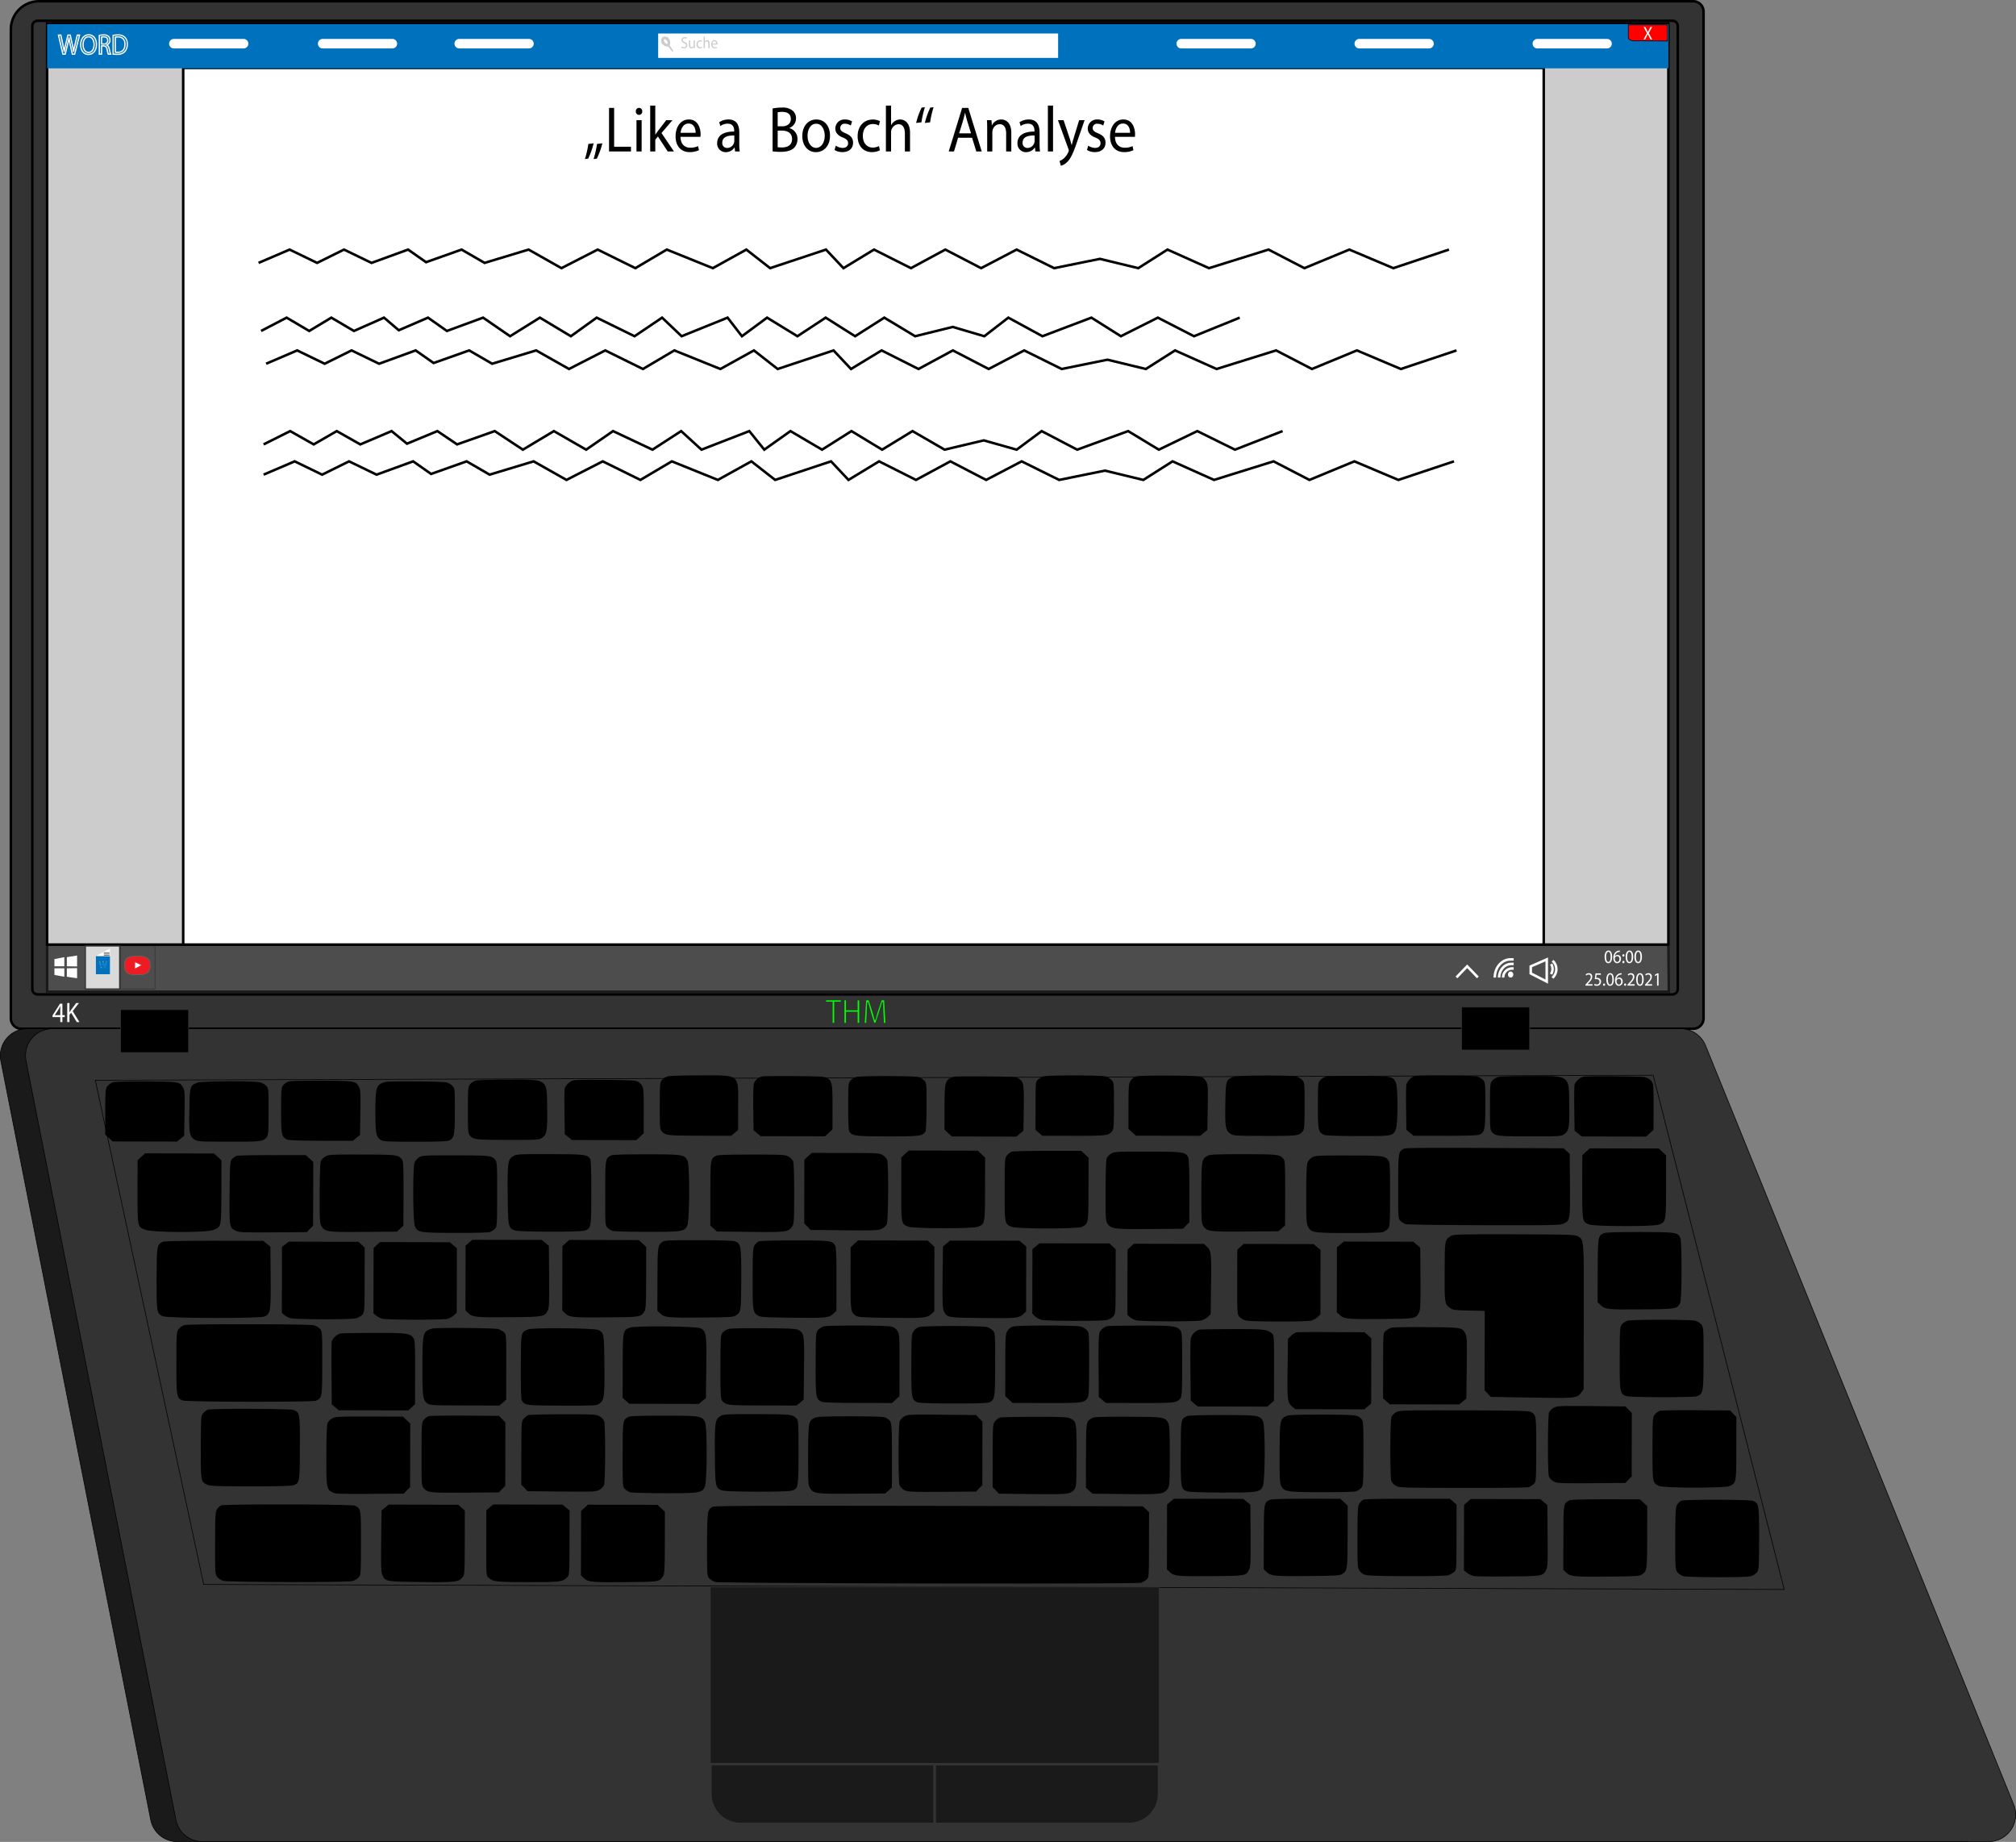 <svg xmlns="http://www.w3.org/2000/svg" viewBox="0 0 799.762 730.625">
  <rect x="0" y="0" width="799.762" height="730.625" fill="#808080" stroke="none"/>
  <defs>
    <style>
      .cls-1, .cls-5 {
        fill: #333;
      }

      .cls-2 {
        fill: lime;
        stroke-width: 0.5px;
      }

      .cls-2, .cls-7, .cls-9 {
        stroke: #333;
      }

      .cls-10, .cls-11, .cls-12, .cls-13, .cls-14, .cls-16, .cls-18, .cls-19, .cls-2, .cls-4, .cls-5, .cls-7, .cls-9 {
        stroke-miterlimit: 10;
      }

      .cls-11, .cls-12, .cls-14, .cls-18, .cls-3 {
        fill: #fff;
      }

      .cls-4, .cls-6 {
        fill: #1a1a1a;
      }

      .cls-16, .cls-19, .cls-4, .cls-5 {
        stroke: #000;
      }

      .cls-10, .cls-11, .cls-12, .cls-13, .cls-14, .cls-19, .cls-4, .cls-5, .cls-7, .cls-9 {
        stroke-width: 0.25px;
      }

      .cls-8, .cls-9 {
        fill: #4d4d4d;
      }

      .cls-10, .cls-17 {
        fill: #0071bc;
      }

      .cls-10, .cls-11 {
        stroke: #4d4d4d;
      }

      .cls-12 {
        stroke: #0071bc;
      }

      .cls-13 {
        fill: #ed1c24;
        stroke: #666;
      }

      .cls-14 {
        stroke: #ed1c24;
      }

      .cls-15 {
        fill: #ccc;
      }

      .cls-16 {
        fill: none;
      }

      .cls-18 {
        stroke: #ccc;
      }

      .cls-19 {
        fill: red;
      }

      .cls-20 {
        opacity: 0.79;
      }
    </style>
  </defs>
  <g id="Bildschirm">
    <g id="Bildschirmrahmen">
      <g>
        <path id="Aussenrand" class="cls-1" d="M15.442.5H671.7a4.109,4.109,0,0,1,4.109,4.109V403.96a4.109,4.109,0,0,1-4.109,4.109H8.421a4.109,4.109,0,0,1-4.109-4.109V11.63A11.13,11.13,0,0,1,15.442.5Z"/>
        <path d="M865.891,505.068H202.609A4.613,4.613,0,0,1,198,500.46V108.13A11.643,11.643,0,0,1,209.63,96.5H865.891a4.613,4.613,0,0,1,4.609,4.609V500.46A4.613,4.613,0,0,1,865.891,505.068ZM209.63,97.5A10.643,10.643,0,0,0,199,108.13V500.46a3.612,3.612,0,0,0,3.609,3.608H865.891a3.612,3.612,0,0,0,3.609-3.608V101.109a3.613,3.613,0,0,0-3.609-3.609Z" transform="translate(-194.188 -96.5)"/>
      </g>
      <g>
        <path id="Innenrand" class="cls-1" d="M209.017,104.745h648.75a2.121,2.121,0,0,1,2.017,2.211v381.78a2.121,2.121,0,0,1-2.017,2.211H209.017A2.121,2.121,0,0,1,207,488.736V106.956A2.121,2.121,0,0,1,209.017,104.745Z" transform="translate(-194.188 -96.5)"/>
        <path d="M857.767,491.447H209.017a2.622,2.622,0,0,1-2.517-2.711V106.957a2.622,2.622,0,0,1,2.517-2.711h648.75a2.623,2.623,0,0,1,2.517,2.711V488.736A2.623,2.623,0,0,1,857.767,491.447Zm-648.75-386.2a1.625,1.625,0,0,0-1.517,1.711V488.736a1.625,1.625,0,0,0,1.517,1.711h648.75a1.625,1.625,0,0,0,1.517-1.711V106.957a1.625,1.625,0,0,0-1.517-1.711Z" transform="translate(-194.188 -96.5)"/>
      </g>
      <g>
        <path class="cls-2" d="M524.259,494.085h-2.6v-1.037h6.327v1.037h-2.611v8.4h-1.116Z" transform="translate(-194.188 -96.5)"/>
        <path class="cls-2" d="M530.041,493.048V497h4.133v-3.95h1.116v9.441h-1.116v-4.427h-4.133v4.427h-1.1v-9.441Z" transform="translate(-194.188 -96.5)"/>
        <path class="cls-2" d="M544.407,498.343c-.063-1.317-.139-2.9-.127-4.076h-.038c-.291,1.106-.646,2.283-1.077,3.586l-1.509,4.581h-.837l-1.382-4.5c-.406-1.331-.749-2.549-.989-3.67h-.026c-.025,1.176-.089,2.759-.165,4.174l-.228,4.048h-1.052l.6-9.441h1.407l1.458,4.566c.355,1.163.647,2.2.863,3.18h.037c.216-.952.52-1.988.9-3.18l1.521-4.566h1.408l.533,9.441h-1.078Z" transform="translate(-194.188 -96.5)"/>
      </g>
    </g>
    <g>
      <path class="cls-3" d="M218.1,501.931v-1.986h-3.07v-.65l2.948-4.654h.965v4.531h.925v.773h-.925v1.986Zm0-2.759v-2.434c0-.382.009-.762.03-1.144h-.03c-.2.427-.367.74-.549,1.077l-1.616,2.478v.023Z" transform="translate(-194.188 -96.5)"/>
      <path class="cls-3" d="M220.858,494.372h.884v3.645h.031c.183-.292.366-.561.539-.808l2.093-2.837h1.1l-2.479,3.207,2.672,4.352h-1.046l-2.256-3.712-.651.83v2.882h-.884Z" transform="translate(-194.188 -96.5)"/>
    </g>
  </g>
  <g id="Tastatur">
    <path class="cls-4" d="M205,504.568H850.893a10.685,10.685,0,0,1,9.9,6.666L983.03,812.3A10.685,10.685,0,0,1,973.13,827H264.463a10.683,10.683,0,0,1-10.482-8.615L194.519,517.324A10.686,10.686,0,0,1,205,504.568Z" transform="translate(-194.188 -96.5)"/>
    <path class="cls-5" d="M215,504.568H860.893a10.685,10.685,0,0,1,9.9,6.666L993.03,812.3A10.685,10.685,0,0,1,983.13,827H274.463a10.683,10.683,0,0,1-10.482-8.615L204.519,517.324A10.686,10.686,0,0,1,215,504.568Z" transform="translate(-194.188 -96.5)"/>
    <g>
      <polygon class="cls-1" points="707.812 630.5 80.812 628.5 37.812 428.5 655.812 426.5 707.812 630.5"/>
      <path d="M902.161,727.126H902l-627.1-2-.021-.1L231.845,524.875H232l618.1-2,.024.094ZM275.1,724.875l626.738,2L849.9,523.125l-617.748,2Z" transform="translate(-194.188 -96.5)"/>
    </g>
    <g id="Mauspad">
      <g>
        <path class="cls-6" d="M642.391,820H487.609A11.608,11.608,0,0,1,476,808.391V726H654v82.391A11.608,11.608,0,0,1,642.391,820Z" transform="translate(-194.188 -96.5)"/>
        <path class="cls-1" d="M642.391,820.125H487.609a11.747,11.747,0,0,1-11.734-11.733V725.875h178.25v82.517A11.747,11.747,0,0,1,642.391,820.125Zm-166.266-94v82.267a11.5,11.5,0,0,0,11.484,11.483H642.391a11.5,11.5,0,0,0,11.484-11.483V726.125Z" transform="translate(-194.188 -96.5)"/>
      </g>
      <g>
        <path class="cls-6" d="M476,796.3h89V820H487.957A11.957,11.957,0,0,1,476,808.043Z" transform="translate(-194.188 -96.5)"/>
        <path class="cls-1" d="M565.5,820.5H487.957A12.471,12.471,0,0,1,475.5,808.044V795.805h90Zm-89-23.7v11.239A11.47,11.47,0,0,0,487.957,819.5H564.5v-22.7Z" transform="translate(-194.188 -96.5)"/>
      </g>
      <g>
        <path class="cls-6" d="M565,796.3h89v11.739A11.957,11.957,0,0,1,642.043,820H565Z" transform="translate(-194.188 -96.5)"/>
        <path class="cls-1" d="M642.043,820.5H564.5v-24.7h90v12.239A12.471,12.471,0,0,1,642.043,820.5Zm-76.543-1h76.543A11.47,11.47,0,0,0,653.5,808.044V796.805h-88Z" transform="translate(-194.188 -96.5)"/>
      </g>
    </g>
    <g id="Tasten">
      <g>
        <path d="M239.135,525.749a4.908,4.908,0,0,0-2.248,1.514c-.866,1.077-.911,1.716-.927,10.224l-.018,9.067,1.465,1.361,1.466,1.361,12.781.026,12.781.025,1.385-1.156,1.427-1.155.147-8.948c.145-7.589.061-9.067-.541-10.107-1.334-2.359-1.507-2.4-14.461-2.5C245.872,525.4,239.913,525.551,239.135,525.749Z" transform="translate(-194.188 -96.5)"/>
        <path d="M272.485,525.934c-2.939,1.193-3.026,1.472-3.173,10.579-.191,9.147.065,10.706,2,11.988,1.208.8,1.855.842,13.644.866,12.824.025,13.559-.054,14.987-1.728.692-.718.781-1.916.8-10.065.017-8.708-.025-9.307-.843-10.268a5.9,5.9,0,0,0-2.5-1.482C294.94,525.22,274.084,525.3,272.485,525.934Z" transform="translate(-194.188 -96.5)"/>
        <path d="M308.888,525.447a5.36,5.36,0,0,0-2.248,1.394c-.866,1-.91,1.6-.927,10.024-.019,9.747.195,10.706,2.439,11.669.647.281,5.483.45,13.514.466l12.523.025,1.384-1.156L337,546.713l.147-8.827c.144-7.35.061-8.988-.5-10.107-1.291-2.479-1.42-2.519-14.5-2.625C315.625,525.1,309.666,525.249,308.888,525.447Z" transform="translate(-194.188 -96.5)"/>
        <path d="M347.019,525.677c-3.629,1.072-3.89,1.91-3.909,11.656-.018,8.669.282,10.107,2.179,11.389.863.561,2.633.644,13.428.666,7.989.016,12.782-.135,13.43-.413,2.248-.954,2.465-1.913,2.485-11.659.016-8.428-.026-9.028-.844-9.988a5.9,5.9,0,0,0-2.5-1.483C369.689,525.442,348.315,525.28,347.019,525.677Z" transform="translate(-194.188 -96.5)"/>
        <path d="M382.98,525.12a5.374,5.374,0,0,0-2.249,1.394c-.865,1-.909,1.556-.927,10.3-.016,8.149.068,9.347.758,10.068,1.421,1.68,2.155,1.761,14.98,1.787,11.788.023,12.436-.016,13.647-.812,1.945-1.275,2.207-2.832,2.053-11.98-.15-11.664.54-11.143-15.739-11.135C389.371,524.734,383.757,524.922,382.98,525.12Z" transform="translate(-194.188 -96.5)"/>
        <path d="M421.651,525.026a5.763,5.763,0,0,0-3.418,3.109c-.13.439-.182,4.753-.105,9.547l.113,8.708,1.422,1.161,1.38,1.162,12.781.025,12.782.025,1.471-1.355,1.47-1.355.018-8.948c.016-8.109-.068-9.028-.843-10.188a3.942,3.942,0,0,0-2.458-1.682C444.71,524.832,423.768,524.631,421.651,525.026Z" transform="translate(-194.188 -96.5)"/>
        <path d="M459.1,523.447a5.37,5.37,0,0,0-2.248,1.394c-.866,1-.91,1.556-.927,10.3-.016,8.149.068,9.347.757,10.068,1.422,1.68,2.156,1.761,15.11,1.787l12.522.025,1.341-1.156L487,544.713l.019-9.547c.025-12.9,1.017-12.1-15.435-12.093C465.5,523.061,459.882,523.249,459.1,523.447Z" transform="translate(-194.188 -96.5)"/>
        <path d="M496.623,523.486a4.794,4.794,0,0,0-3.244,2.47c-.3.759-.439,3.914-.365,9.986l.112,8.908,1.423,1.161,1.379,1.161,12.782.025,12.781.026,1.471-1.356,1.471-1.355.017-8.828c.019-9.387-.152-10.306-2.093-11.508-.992-.641-2.417-.724-13-.825C502.841,523.3,497.1,523.367,496.623,523.486Z" transform="translate(-194.188 -96.5)"/>
        <path d="M533.848,523.71A5.36,5.36,0,0,0,531.6,525.1c-.865,1-.91,1.6-.927,10.224-.011,5.512.154,9.467.412,9.947,1.076,1.8,2.242,1.962,15.11,1.987s14.034-.132,15.117-1.927c.26-.479.44-4.433.451-9.946.017-8.628-.025-9.227-.843-10.187a5.887,5.887,0,0,0-2.5-1.483C556.433,523.236,535.749,523.2,533.848,523.71Z" transform="translate(-194.188 -96.5)"/>
        <path d="M572.8,523.577c-3.76,1.231-3.89,1.63-3.911,12.176l-.017,8.827,1.465,1.361L571.8,547.3l12.781.026,12.782.025,1.384-1.156,1.427-1.155.147-8.908c.149-9.586-.022-10.585-2.006-11.827-.992-.642-2.374-.724-13-.825C578.8,523.429,573.143,523.458,572.8,523.577Z" transform="translate(-194.188 -96.5)"/>
        <path d="M608.046,523.473a8.813,8.813,0,0,0-2.032,1.234c-1,.837-1,1.037-1.014,10.424l-.019,9.547,1.336,1.161L607.654,547l12.522.025c12.954.025,13.689-.053,15.117-1.728.692-.718.781-1.916.8-10.065.017-8.707-.025-9.307-.843-10.267a5.9,5.9,0,0,0-2.5-1.483C630.673,522.959,609.515,522.957,608.046,523.473Z" transform="translate(-194.188 -96.5)"/>
        <path d="M645,523.453a4.122,4.122,0,0,0-2.248,1.673c-.78,1.157-.868,2.036-.884,10.185l-.018,8.947,1.466,1.361,1.465,1.361,12.782.026,12.781.025,1.384-1.156,1.427-1.155.148-8.948c.144-7.589.061-9.067-.542-10.107-1.334-2.359-1.506-2.4-14.46-2.5C651.567,523.107,645.823,523.215,645,523.453Z" transform="translate(-194.188 -96.5)"/>
        <path d="M683.468,523.638c-2.938,1.192-3.025,1.472-3.173,10.579-.19,9.147.066,10.705,2.006,11.987,1.208.8,1.855.843,13.644.866,12.824.025,13.558-.053,14.987-1.728.692-.718.781-1.916.8-10.065.017-8.708-.025-9.307-.843-10.267a5.9,5.9,0,0,0-2.5-1.483C705.924,522.923,685.067,523,683.468,523.638Z" transform="translate(-194.188 -96.5)"/>
        <path d="M720.175,523.583a5.358,5.358,0,0,0-2.248,1.393c-.865,1-.91,1.6-.927,10.025-.019,9.746.2,10.705,2.439,11.668.647.281,5.44.45,13.428.466,13.775.027,13.861.028,15.032-2.606.911-2,.9-16.935-.006-18.7-1.248-2.4-1.42-2.439-14.461-2.545C726.912,523.236,720.953,523.384,720.175,523.583Z" transform="translate(-194.188 -96.5)"/>
        <path d="M755.523,523.314a5.211,5.211,0,0,0-3.418,3.468c-.131.719-.182,5.033-.105,9.587l.113,8.309,1.423,1.161L754.915,547l12.523.025c8.031.016,12.868-.135,13.516-.413,2.247-.954,2.465-1.912,2.484-11.659.017-8.428-.025-9.028-.843-9.988a5.907,5.907,0,0,0-2.5-1.483C778.582,523.12,757.6,522.958,755.523,523.314Z" transform="translate(-194.188 -96.5)"/>
        <path d="M788.451,523.711A5.358,5.358,0,0,0,786.2,525.1c-.866,1-.91,1.557-.927,10.3-.016,8.149.068,9.348.757,10.068,1.422,1.681,2.156,1.762,14.98,1.787,11.789.024,12.436-.015,13.647-.812,1.946-1.274,2.208-2.831,2.053-11.979-.149-11.664.54-11.144-15.739-11.136C794.843,523.324,789.229,523.513,788.451,523.711Z" transform="translate(-194.188 -96.5)"/>
        <path d="M822.244,523.616a5.753,5.753,0,0,0-3.417,3.109c-.131.439-.182,4.753-.105,9.547l.112,8.708,1.423,1.161,1.379,1.161,12.782.025,12.781.026L848.67,546l1.471-1.355.018-9.067c.016-8.468-.025-9.148-.844-10.228a5.217,5.217,0,0,0-2.5-1.563C845.3,523.422,824.318,523.261,822.244,523.616Z" transform="translate(-194.188 -96.5)"/>
        <path d="M250.25,555.358l-1.471,1.355-.024,12.543c-.028,13.9-.028,13.821,2.82,14.945,2.038,1.226,25.432,1.4,27.549.054,2.852-1.113,2.852-1.033,2.88-14.934l.024-12.542-1.465-1.361-1.465-1.361-13.689-.027L251.721,554Z" transform="translate(-194.188 -96.5)"/>
        <path d="M288.014,554.993a6.646,6.646,0,0,0-1.73,1.235c-.822.837-.866,1.516-1.019,13.339-.114,13.7-.114,13.9,2.474,15.144,1.381.642,2.806.685,14.81.629l13.343-.094,1.255-1.315,1.255-1.276.025-12.623.025-12.622-1.466-1.361-1.465-1.361-13.3.013C294.88,554.687,288.489,554.834,288.014,554.993Z" transform="translate(-194.188 -96.5)"/>
        <path d="M323.283,555.244a4.648,4.648,0,0,0-1.817,1.834c-.261.559-.444,6.111-.458,12.861-.022,11.065.02,11.944.838,13.144,1.335,2.04,2.586,2.2,16.923,2.07l12.825-.094,1.3-1.156,1.341-1.2.026-12.782c.022-11.544-.061-12.9-.751-13.663-1.465-1.68-2.112-1.761-15.714-1.788C325.487,554.449,324.623,554.488,323.283,555.244Z" transform="translate(-194.188 -96.5)"/>
        <path d="M360.53,555.529a5.188,5.188,0,0,0-1.861,2.073c-.781,2.076-.694,23.566.123,25.365,1.074,2.4,1.981,2.561,16.144,2.589,6.866.013,13-.134,13.559-.333a6.917,6.917,0,0,0,1.989-1.274c.866-.877.91-1.277.934-13.7.023-11.544-.061-12.9-.75-13.662-1.465-1.681-2.112-1.762-15.714-1.789C362.863,554.774,361.783,554.852,360.53,555.529Z" transform="translate(-194.188 -96.5)"/>
        <path d="M397.835,555.076c-2.161,1.194-2.38,2.552-2.232,15.494.1,12.7.189,13.143,2.994,14.027,1.813.6,25.649.65,27.463.054,2.636-.834,2.68-1.033,2.707-14.934.016-7.909-.147-12.942-.4-13.422-1.076-1.84-2.155-1.962-16.06-1.989C400.082,554.282,399.132,554.32,397.835,555.076Z" transform="translate(-194.188 -96.5)"/>
        <path d="M436.679,554.827c-2.377,1.194-2.377,1.114-2.4,14.935-.025,12.423.018,12.822.88,13.7a6.9,6.9,0,0,0,1.983,1.282c.561.2,6.693.373,13.558.386,14.164.028,15.071-.13,16.155-2.524.911-2.036,1-23.566.094-25.605-1.161-2.519-1.722-2.6-16.317-2.629C441.948,554.4,437.241,554.509,436.679,554.827Z" transform="translate(-194.188 -96.5)"/>
        <path d="M478.4,554.921c-2.377,1.194-2.377,1.114-2.4,14.935l-.025,12.782,1.336,1.2L478.6,585l12.825.145c14.335.188,15.588.031,16.93-2,.823-1.2.868-2.075.89-13.14.013-6.75-.148-12.3-.406-12.863a4.657,4.657,0,0,0-1.81-1.841c-1.338-.761-2.2-.8-14.594-.828C483.673,554.492,478.966,554.6,478.4,554.921Z" transform="translate(-194.188 -96.5)"/>
        <path d="M514.762,555.17l-1.471,1.355-.025,12.623-.025,12.622,1.25,1.281,1.249,1.321,13.343.146c12,.1,13.429.066,14.812-.57a5.209,5.209,0,0,0,2.033-1.714c.693-1.237.825-24.165.18-25.724a4.637,4.637,0,0,0-1.81-1.841c-1.337-.761-2.2-.8-14.723-.828l-13.342-.026Z" transform="translate(-194.188 -96.5)"/>
        <path d="M553.209,554.239l-1.471,1.355-.025,12.543c-.027,13.9-.027,13.821,2.821,14.945,2.071.8,25.475.849,27.549.054,2.852-1.113,2.852-1.033,2.879-14.934l.025-12.542-1.465-1.361-1.466-1.361-13.688-.027-13.688-.027Z" transform="translate(-194.188 -96.5)"/>
        <path d="M595.544,553.345a5.325,5.325,0,0,0-1.86,1.434c-.865,1.037-.909,1.4-.933,13.5-.028,13.821-.027,13.741,2.82,14.865,2.158.843,26.037.85,27.809.015,2.593-1.233,2.593-1.193,2.62-14.894l.025-12.543-1.466-1.361L623.094,553l-13.3.014C602.453,553,596.019,553.146,595.544,553.345Z" transform="translate(-194.188 -96.5)"/>
        <path d="M635.05,554.091a4.647,4.647,0,0,0-1.817,1.833c-.26.559-.444,6.111-.457,12.862-.022,11.064.019,11.943.837,13.143,1.335,2.04,2.587,2.2,16.966,2.071l12.911-.094,1.255-1.316L666,581.314l.024-12.383c.016-8.029-.147-12.663-.448-13.3-1.075-2.2-1.766-2.281-16.016-2.309C637.254,553.3,636.39,553.334,635.05,554.091Z" transform="translate(-194.188 -96.5)"/>
        <path d="M673.31,554.931c-2.421,1.194-2.508,1.833-2.534,14.815-.022,11.105.02,11.983.838,13.183,1.334,2.04,2.586,2.2,16.922,2.071l12.825-.094,1.3-1.156,1.341-1.2.025-12.782c.023-11.544-.061-12.9-.75-13.663-1.465-1.681-2.112-1.762-15.714-1.789C676.852,554.339,674.261,554.414,673.31,554.931Z" transform="translate(-194.188 -96.5)"/>
        <path d="M714.739,555.575a5.18,5.18,0,0,0-1.861,2.073c-.3.839-.486,5.232-.5,12.622-.02,9.827.063,11.584.709,12.784,1.2,2.4,1.981,2.52,16.058,2.548,6.866.014,13-.134,13.559-.333A6.9,6.9,0,0,0,744.693,584c.865-.877.909-1.276.934-13.7.023-11.544-.061-12.9-.75-13.663-1.465-1.68-2.113-1.762-15.715-1.788C717.072,554.821,715.992,554.9,714.739,555.575Z" transform="translate(-194.188 -96.5)"/>
        <path d="M751.264,552.115c-2.377,1.233-2.377,1.153-2.4,14.974-.025,12.423.018,12.823.88,13.7a6.9,6.9,0,0,0,1.983,1.282c.605.2,13.429.386,31.133.421,27.808.055,30.226.02,31.61-.656,2.593-1.193,2.593-1.393,2.534-15.134l-.105-12.5-1.207-1.081L814.525,552l-31.22-.142C761.067,551.735,751.87,551.836,751.264,552.115Z" transform="translate(-194.188 -96.5)"/>
        <path d="M823.371,553.379l-1.471,1.355-.025,12.543c-.027,13.9-.027,13.821,2.821,14.945,2.071.8,25.475.849,27.549.054,2.852-1.113,2.852-1.033,2.879-14.934l.025-12.542-1.465-1.361-1.466-1.361-13.688-.027-13.688-.027Z" transform="translate(-194.188 -96.5)"/>
        <path d="M258.529,589.188c-2.075,1.075-2.162,1.594-2.231,14.536-.026,13.182.059,13.741,2.389,14.864,1.682.882,38.774.956,40.46.12,2.377-1.154,2.509-2.072,2.406-15.454l-.106-12.223-1.423-1.161-1.379-1.162-19.561-.038C263.712,588.679,259.35,588.791,258.529,589.188Z" transform="translate(-194.188 -96.5)"/>
        <path d="M307.389,590.067l-1.341,1.036-.026,13.061-.026,13.1.992.841a6.606,6.606,0,0,0,2.5,1.283c1.942.523,23.921.567,25.952.052a5.9,5.9,0,0,0,2.507-1.473c.822-1,.867-1.517.891-13.78l.025-12.782-1.25-1.161-1.25-1.161-13.818-.027-13.818-.027Z" transform="translate(-194.188 -96.5)"/>
        <path d="M343.652,590.365l-1.255,1.156-.026,12.942-.025,12.982.991.841a6.613,6.613,0,0,0,2.5,1.283c1.9.523,23.921.567,25.909.052a7.68,7.68,0,0,0,2.593-1.433l1.039-1.037.025-12.782.025-12.782-1.422-1.162-1.38-1.161-13.861-.027-13.861-.028Z" transform="translate(-194.188 -96.5)"/>
        <path d="M380.234,589.434l-1.341,1.156-.026,12.862-.025,12.862,1.207,1.121c1.681,1.561,3.062,1.684,16.708,1.551,12.868-.094,13.473-.213,14.686-2.527.607-1.158.654-3.075.588-13.58l-.105-12.224-1.423-1.161-1.379-1.161-13.775-.027-13.774-.028Z" transform="translate(-194.188 -96.5)"/>
        <path d="M418.632,589.583l-1.341,1.236-.026,12.782-.025,12.783,1.207,1.12c1.681,1.562,3.063,1.684,16.924,1.552,12.825-.1,13.041-.134,14.427-2.328.606-.918.7-2.755.717-13.341l.024-12.263-1.465-1.361-1.466-1.361-13.817-.027-13.818-.027Z" transform="translate(-194.188 -96.5)"/>
        <path d="M456.929,589.134c-1.816,1.355-1.9,1.954-1.929,14.856l-.025,12.463,1.207,1.121c1.681,1.561,3.063,1.683,16.924,1.551,10.493-.1,12-.176,13-.813,2.032-1.234,2.12-1.913,2.145-14.7.026-13.062-.1-13.7-2.432-14.7-.691-.281-5.7-.451-14.508-.468C459.176,588.42,457.751,588.5,456.929,589.134Z" transform="translate(-194.188 -96.5)"/>
        <path d="M495.137,588.925a4.823,4.823,0,0,0-1.6,1.554c-.65,1-.739,2.635-.76,13.141-.025,12.782.06,13.461,2.087,14.7.992.641,2.5.724,13,.864,13.99.188,15.07.07,16.843-1.524l1.3-1.236.024-12.3c.018-8.708-.147-12.663-.491-13.383-1.033-2.119-1.766-2.2-16.189-2.189C501.356,588.538,495.7,588.686,495.137,588.925Z" transform="translate(-194.188 -96.5)"/>
        <path d="M533.1,589.9l-1.471,1.355-.024,12.223c-.026,12.982.059,13.661,2.086,14.9.992.641,2.5.724,13,.864,13.86.187,15.242.07,16.929-1.484l1.212-1.116.025-12.783.025-12.782-1.336-1.241-1.336-1.241-13.818-.027-13.818-.027Z" transform="translate(-194.188 -96.5)"/>
        <path d="M569.7,589.765l-1.427,1.156-.154,12.223c-.106,10.345-.024,12.423.535,13.542,1.247,2.439,1.42,2.48,14.46,2.625,13.861.187,15.243.07,16.93-1.484l1.211-1.116.026-12.863.025-12.862-1.336-1.161-1.336-1.161-13.775-.027-13.775-.027Z" transform="translate(-194.188 -96.5)"/>
        <path d="M605.192,590.834l-1.427,1.156-.026,12.782-.025,12.782,1.035,1.041a7.687,7.687,0,0,0,2.588,1.443c2.071.523,23.964.567,26.037.051a5.889,5.889,0,0,0,2.508-1.473c.822-1,.866-1.516.891-13.779l.025-12.782-1.25-1.161-1.25-1.161-13.861-.027-13.861-.028Z" transform="translate(-194.188 -96.5)"/>
        <path d="M642.731,591.012l-1.255,1.156-.025,12.942-.026,12.982.992.841a6.615,6.615,0,0,0,2.5,1.283c1.9.523,23.922.567,25.909.051a7.691,7.691,0,0,0,2.594-1.432l1.038-1.037.151-11.024c.2-12.9.071-14.181-1.61-15.742l-1.206-1.121-13.9-.027-13.9-.028Z" transform="translate(-194.188 -96.5)"/>
        <path d="M686.275,591.08l-1.254,1.156L685,605.019c-.024,12.263.018,12.782.837,13.782a5.883,5.883,0,0,0,2.5,1.483c2.072.524,23.965.567,26.038.052a7.694,7.694,0,0,0,2.594-1.433L718,617.866l.026-12.782.025-12.782-1.423-1.162-1.379-1.161-13.861-.027-13.861-.027Z" transform="translate(-194.188 -96.5)"/>
        <path d="M725.906,590.149l-1.341,1.156-.025,12.862-.026,12.862,1.207,1.121c1.681,1.561,3.063,1.684,16.924,1.551,13.041-.094,13.214-.133,14.471-2.568.563-1.117.654-3.194.588-13.54L757.6,591.37l-1.422-1.161-1.38-1.161-13.774-.028-13.775-.027Z" transform="translate(-194.188 -96.5)"/>
        <path d="M769.69,586.824c-2.335,1.433-2.378,1.673-2.4,14.216-.068,12.462.018,12.822,2.217,14.344,1.078.761,1.941.843,7.468.974l6.218.132-.031,15.778-.031,15.738,1.25,1.281,1.249,1.321,15.933.271c17.618.314,18.265.276,19.867-1.958l1-1.356.057-28.721c.062-31.516.147-30.557-2.484-32-1.122-.6-3.41-.686-25.173-.729C771.937,586.07,770.9,586.107,769.69,586.824Z" transform="translate(-194.188 -96.5)"/>
        <path d="M830.232,585.736c-2.118,1.074-2.163,1.593-2.232,14.895l-.025,12.423,1.293,1.24c1.768,1.6,2.847,1.724,16.838,1.591,12.954-.094,13.473-.213,14.6-2.527.737-1.437.782-24.485.051-25.924-1.032-2.119-1.766-2.2-16.188-2.229C834.378,585.225,831.01,585.338,830.232,585.736Z" transform="translate(-194.188 -96.5)"/>
        <path d="M267.343,622.136a4.9,4.9,0,0,0-2.248,1.513c-.866,1.117-.91,1.676-.934,13.42-.026,13.3.059,13.941,2.432,14.944,1.467.642,51.643.7,52.94.1,2.463-1.153,2.463-1.073,2.49-14.774.024-12.144-.018-12.663-.837-13.663a5.893,5.893,0,0,0-2.5-1.483C316.656,621.674,269.287,621.62,267.343,622.136Z" transform="translate(-194.188 -96.5)"/>
        <path d="M329.23,625.429a5.818,5.818,0,0,0-3.417,3.069c-.13.479-.185,6.271-.112,12.942l.106,12.144,1.422,1.161,1.38,1.161,13.775.027,13.774.027,1.341-1.235,1.341-1.236.025-12.662c.022-11.025-.061-12.743-.664-13.583-1.421-1.88-2.673-2.043-15.8-2.029C335.665,625.242,329.749,625.35,329.23,625.429Z" transform="translate(-194.188 -96.5)"/>
        <path d="M365.693,623.5c-3.8,1.111-3.889,1.511-3.916,15.052-.024,12.263.146,13.462,2.173,14.784.906.561,2.762.644,14.68.668l13.688.027,1.341-1.156L395,651.716l.026-12.943c.025-12.942.025-12.982-.923-13.822a9.874,9.874,0,0,0-2.2-1.243C390.7,623.266,367.032,623.06,365.693,623.5Z" transform="translate(-194.188 -96.5)"/>
        <path d="M403.632,623.847c-2.852,1.193-2.765.793-2.836,14.734-.058,7.789.1,12.942.363,13.382,1.161,2,1.679,2.081,16.145,2.109,13.041.026,13.6-.013,14.683-.81,1.9-1.354,2.121-2.831,1.973-15.335-.1-12.263-.147-12.543-2.218-13.825C430.405,623.3,405.534,623.052,403.632,623.847Z" transform="translate(-194.188 -96.5)"/>
        <path d="M444.011,623.135c-2.766,1.153-2.765,1.073-2.793,15.134l-.025,12.742,1.336,1.161,1.336,1.161,13.775.027,13.775.027,1.384-1.155,1.427-1.156.154-12.223c.155-13.181.027-14.1-2.129-15.423C470.828,622.549,446.042,622.3,444.011,623.135Z" transform="translate(-194.188 -96.5)"/>
        <path d="M483.174,623.655a5.35,5.35,0,0,0-2.248,1.394c-.865,1.036-.91,1.516-.934,13.7-.022,11.344.062,12.7.751,13.463,1.465,1.68,2.112,1.762,16.017,1.789l13.429.027,1.384-1.156L513,651.715l.154-12.3c.155-13.182.071-13.941-2-15.223-.991-.642-2.373-.724-13.859-.827C490.257,623.309,483.952,623.417,483.174,623.655Z" transform="translate(-194.188 -96.5)"/>
        <path d="M520.958,622.655a5.362,5.362,0,0,0-2.249,1.393c-.865,1.037-.909,1.556-.933,13.42-.026,13.382.059,14.061,2.345,15.024.777.321,5.052.489,14.508.508l13.429.027,1.471-1.356L551,650.316l.024-12.343c.023-11.464-.018-12.383-.836-13.583a3.942,3.942,0,0,0-2.458-1.682C545.7,622.184,522.9,622.139,520.958,622.655Z" transform="translate(-194.188 -96.5)"/>
        <path d="M558.868,622.878a4.121,4.121,0,0,0-2.249,1.674c-.823,1.2-.868,2.075-.89,13.379-.026,13.182.059,13.822,2.432,14.825,1.424.6,26.9.652,28.326.056,2.377-.994,2.465-1.593,2.491-15.055.024-11.823-.018-12.382-.837-13.383a5.9,5.9,0,0,0-2.5-1.483C583.611,622.368,560.812,622.363,558.868,622.878Z" transform="translate(-194.188 -96.5)"/>
        <path d="M596.139,622.682a4.127,4.127,0,0,0-2.249,1.673c-.822,1.2-.867,2.076-.89,13.58l-.024,12.343,1.465,1.361L595.907,653l13.472.027c13.947.027,14.6-.051,16.067-1.726.692-.758.781-2.116.8-13.46.024-12.143-.018-12.663-.836-13.663a5.907,5.907,0,0,0-2.5-1.483C620.883,622.172,598.083,622.167,596.139,622.682Z" transform="translate(-194.188 -96.5)"/>
        <path d="M633.615,622.523a4.708,4.708,0,0,0-3.2,2.471c-.347.758-.484,4.832-.415,13.38l.105,12.3,1.423,1.161L632.907,653l13.43.027c13.9.027,14.552-.052,16.023-1.726.692-.758.781-2.116.8-13.42.022-11.025-.061-12.7-.664-13.543-1.422-1.88-2.673-2.042-15.8-2.028C639.963,622.336,634.09,622.444,633.615,622.523Z" transform="translate(-194.188 -96.5)"/>
        <path d="M669.976,623.924a5.074,5.074,0,0,0-3.375,3.469c-.174.679-.228,6.51-.155,12.942l.107,11.744,1.422,1.161,1.38,1.161,13.774.027,13.775.027,1.341-1.155,1.341-1.156.025-12.942c.026-12.942.026-12.982-.922-13.823-1.854-1.561-2.976-1.683-15.585-1.668C676.411,623.737,670.5,623.845,669.976,623.924Z" transform="translate(-194.188 -96.5)"/>
        <path d="M708.564,624.993a5.66,5.66,0,0,0-2.162,1.353l-1.254,1.2L705,638.607c-.2,13.1-.071,14.18,1.7,15.741l1.294,1.121,13.731.028,13.732.027,1.34-1.156,1.341-1.156.026-12.942.025-12.942-1.336-1.2-1.293-1.161-13.04-.066C715.344,624.846,709.039,624.874,708.564,624.993Z" transform="translate(-194.188 -96.5)"/>
        <path d="M745.936,623.22a8.782,8.782,0,0,0-2.032,1.235c-1,.836-1,.876-1.021,13.819l-.025,12.942,1.336,1.161,1.336,1.161,13.775.027,13.774.027,1.384-1.156,1.428-1.155.153-12.223c.15-10.385.068-12.423-.491-13.5-1.291-2.519-1.334-2.519-15.583-2.628C751.9,622.873,746.627,622.982,745.936,623.22Z" transform="translate(-194.188 -96.5)"/>
        <path d="M839.927,620.372a5.367,5.367,0,0,0-2.249,1.394c-.865,1.037-.909,1.556-.933,13.42-.026,13.461.059,14.06,2.432,15.064.69.281,5.655.45,14.162.467s13.473-.133,14.164-.411c2.377-.994,2.465-1.633,2.491-14.935.023-11.7-.019-12.3-.837-13.423a5.215,5.215,0,0,0-2.5-1.563C864.67,619.9,841.871,619.857,839.927,620.372Z" transform="translate(-194.188 -96.5)"/>
        <path d="M276.645,655.689a5.3,5.3,0,0,0-1.86,1.434c-.866,1.037-.91,1.4-.933,13.5-.027,13.621-.027,13.581,2.561,14.824,1.035.522,3.885.607,16.969.633,10.1.02,16.193-.128,17.057-.406,2.636-.833,2.679-1.033,2.707-15.014.027-13.781.027-13.7-2.432-14.864C309.592,655.274,278.071,655.132,276.645,655.689Z" transform="translate(-194.188 -96.5)"/>
        <path d="M325.928,659.17A4.648,4.648,0,0,0,324.111,661c-.261.558-.444,6.11-.457,12.781-.026,12.982.059,13.541,2.561,14.745,1.122.561,3.281.605,14.724.548l13.429-.093,1.255-1.316,1.255-1.276.025-12.622.025-12.623-1.466-1.361L354,658.426l-13.3-.026C328.132,658.375,327.268,658.413,325.928,659.17Z" transform="translate(-194.188 -96.5)"/>
        <path d="M364.2,658.28a5.334,5.334,0,0,0-1.86,1.434c-.865,1.037-.909,1.4-.933,13.54-.023,11.783.018,12.542.837,13.463,1.551,1.88,2.371,1.962,16.578,1.87l13.3-.093,1.255-1.316,1.255-1.276.025-12.583.025-12.582-1.25-1.281-1.25-1.321-13.558-.106C371.2,657.974,364.678,658.081,364.2,658.28Z" transform="translate(-194.188 -96.5)"/>
        <path d="M403.793,657.842a5.314,5.314,0,0,0-1.859,1.435c-.866,1.036-.91,1.4-.934,13.579l-.025,12.543,1.25,1.28,1.25,1.321,13.558.147c12.911.1,13.559.066,14.942-.69a4.648,4.648,0,0,0,1.817-1.834c.26-.558.444-6.071.457-12.741s-.148-12.184-.406-12.744a4.657,4.657,0,0,0-1.81-1.841c-1.338-.761-2.158-.8-14.378-.787C410.53,657.5,404.269,657.643,403.793,657.842Z" transform="translate(-194.188 -96.5)"/>
        <path d="M443.6,658.5c-2.377,1.194-2.377,1.114-2.4,14.935-.025,12.423.018,12.822.879,13.7a6.92,6.92,0,0,0,1.984,1.282c.561.2,6.693.373,13.558.386,13.818.028,14.9-.13,16.111-2.325,1-1.755,1.085-24.244.1-26-1.291-2.319-1.9-2.4-16.274-2.428C448.865,658.069,444.158,658.18,443.6,658.5Z" transform="translate(-194.188 -96.5)"/>
        <path d="M480.029,658.215c-2.162,1.194-2.38,2.552-2.233,15.494.1,12.7.19,13.142,3,14.027,1.812.6,25.648.649,27.463.054,2.636-.834,2.679-1.033,2.707-15.014.022-11.424-.061-12.783-.751-13.543-1.465-1.681-2.112-1.762-15.714-1.789C482.276,657.42,481.326,657.458,480.029,658.215Z" transform="translate(-194.188 -96.5)"/>
        <path d="M517.31,658.931c-2.421,1.194-2.508,1.833-2.534,14.815-.022,11.105.02,11.983.838,13.183,1.334,2.04,2.586,2.2,16.922,2.071l12.825-.094,1.3-1.156,1.341-1.2.025-12.782c-.016-13.582.027-13.382-2.13-14.744-.948-.6-2.5-.684-14.248-.707C520.852,658.339,518.261,658.414,517.31,658.931Z" transform="translate(-194.188 -96.5)"/>
        <path d="M552.938,658.353a4.648,4.648,0,0,0-1.817,1.834c-.26.558-.444,6.07-.457,12.741s.149,12.184.407,12.743a4.646,4.646,0,0,0,1.81,1.842c1.38.761,2.028.8,14.939.748l13.559-.093,1.255-1.316,1.254-1.275.025-12.583.025-12.583-1.25-1.28-1.249-1.321-13.559-.147C554.969,657.558,554.322,657.6,552.938,658.353Z" transform="translate(-194.188 -96.5)"/>
        <path d="M590.793,658.842a5.314,5.314,0,0,0-1.859,1.435c-.866,1.036-.91,1.4-.934,13.579l-.025,12.543,1.25,1.28,1.25,1.321,13.3.146c14.206.148,15.027.07,16.585-1.8.822-.917.867-1.676.89-13.419.027-13.622.027-13.582-2.561-14.825-1.036-.481-3.5-.606-14.119-.587C597.487,658.5,591.269,658.643,590.793,658.842Z" transform="translate(-194.188 -96.5)"/>
        <path d="M627.188,659.12c-2.162,1.354-2.118,1.155-2.188,14.736l-.025,12.782,1.336,1.2L627.6,689l12.825.145c14.335.188,15.588.031,16.93-2,.823-1.2.868-2.075.89-13.18.019-9.866-.106-12.1-.622-13.063-1.291-2.319-1.895-2.4-16.274-2.429C629.694,658.446,628.139,658.523,627.188,659.12Z" transform="translate(-194.188 -96.5)"/>
        <path d="M665,658.241c-2.377,1.193-2.377,1.114-2.4,14.815-.027,13.98.015,14.18,2.648,15.024.82.281,6.044.452,13.817.467,14.12.028,15.027-.13,16.111-2.525.911-2.035,1-23.565.094-25.6-1.161-2.519-1.722-2.6-16.317-2.629C670.266,657.812,665.559,657.922,665,658.241Z" transform="translate(-194.188 -96.5)"/>
        <path d="M704.355,658.252c-2.378,1.194-2.509,1.833-2.534,14.735-.02,9.946.063,12.024.665,13.023,1.205,2.2,2.284,2.362,16.1,2.389,6.866.013,13-.134,13.559-.333a6.9,6.9,0,0,0,1.989-1.274c.865-.877.909-1.277.934-13.7.023-11.544-.061-12.9-.75-13.663-1.465-1.681-2.113-1.762-15.715-1.789C707.9,657.66,705.306,657.735,704.355,658.252Z" transform="translate(-194.188 -96.5)"/>
        <path d="M748.022,656.7a4.648,4.648,0,0,0-1.817,1.834c-.26.559-.444,6.071-.457,12.741s.149,12.184.407,12.744a4.65,4.65,0,0,0,1.81,1.841c1.38.761,2.2.8,26.554.851,14.6.029,25.563-.109,26.168-.308a6.9,6.9,0,0,0,1.989-1.274c.866-.877.91-1.277.934-13.7.028-13.9.027-13.821-2.432-14.984-.647-.321-8.462-.457-26.339-.492C750.226,655.905,749.406,655.944,748.022,656.7Z" transform="translate(-194.188 -96.5)"/>
        <path d="M810.538,654.928a4.648,4.648,0,0,0-1.817,1.834c-.26.558-.444,6.07-.457,12.741s.149,12.184.407,12.743a4.638,4.638,0,0,0,1.81,1.841c1.38.762,2.028.8,14.939.749l13.559-.093,1.255-1.316,1.254-1.276.025-12.582.025-12.583-1.25-1.28-1.249-1.321-13.559-.147C812.569,654.133,811.922,654.172,810.538,654.928Z" transform="translate(-194.188 -96.5)"/>
        <path d="M852.544,656.144a5.329,5.329,0,0,0-1.86,1.435c-.865,1.037-.909,1.4-.933,13.5-.027,13.622-.027,13.582,2.561,14.825,1.855.882,26.209.931,28.068.055,2.593-1.233,2.593-1.193,2.62-14.854l.025-12.5-1.25-1.28L880.525,656l-13.558-.107C859.54,655.839,853.019,655.946,852.544,656.144Z" transform="translate(-194.188 -96.5)"/>
        <path d="M281.878,693.65a4.837,4.837,0,0,0-1.6,1.555c-.65,1-.739,2.635-.76,13.38-.024,11.7.018,12.3.837,13.423a5.209,5.209,0,0,0,2.5,1.563c2.158.564,48.966.656,51.126.1a5.9,5.9,0,0,0,2.507-1.473c.823-1,.867-1.516.891-13.659.027-13.7.027-13.621-2.432-14.785C333.7,693.154,283.218,693.094,281.878,693.65Z" transform="translate(-194.188 -96.5)"/>
        <path d="M346.977,694.487l-1.427,1.156-.154,12.223c-.106,10.345-.024,12.423.535,13.542,1.247,2.439,1.334,2.479,15.108,2.627,13.515.186,15.113-.011,16.585-1.765.866-1,.91-1.516.934-13.779l.025-12.783-1.336-1.161-1.336-1.161-13.775-.027-13.775-.027Z" transform="translate(-194.188 -96.5)"/>
        <path d="M388.457,694.448l-1.341,1.156-.026,12.942c-.025,12.942-.026,12.982.966,13.822,1.767,1.562,2.976,1.684,15.455,1.709,12.868.025,13.948-.093,15.722-1.966.822-.838.866-1.437.891-13.66l.025-12.782-1.423-1.161-1.379-1.162-13.775-.027-13.775-.027Z" transform="translate(-194.188 -96.5)"/>
        <path d="M426.05,694.6l-1.341,1.235-.026,12.783-.025,12.782,1.207,1.121c1.681,1.561,3.062,1.683,16.924,1.551,12.825-.094,13.041-.134,14.427-2.328.606-.918.7-2.755.717-13.34l.024-12.263-1.465-1.361-1.466-1.361-13.817-.028-13.818-.027Z" transform="translate(-194.188 -96.5)"/>
        <path d="M476.918,694.222c-2.118,1.075-2.162,1.594-2.232,14.855-.023,11.944.019,12.463.837,13.463a5.887,5.887,0,0,0,2.5,1.483c2.287.564,167.108.89,168.793.294a9.909,9.909,0,0,0,2.205-1.234c.951-.837.951-.877.977-13.819l.026-12.942-1.25-1.161L647.526,694l-84.807-.168C493.2,693.735,477.782,693.785,476.918,694.222Z" transform="translate(-194.188 -96.5)"/>
        <path d="M658.513,692.154l-1.341,1.155-.026,12.863-.025,12.862,1.207,1.121c1.681,1.561,3.062,1.683,16.924,1.551,13.04-.094,13.213-.134,14.47-2.568.564-1.117.654-3.194.588-13.54l-.1-12.223-1.423-1.162-1.379-1.161-13.775-.027L659.854,691Z" transform="translate(-194.188 -96.5)"/>
        <path d="M697.949,691.436c-2.378,1.194-2.377,1.114-2.4,14.815l-.026,12.742,1.207,1.121c1.681,1.561,3.063,1.684,16.924,1.552,10.493-.1,12-.176,13-.814,2.032-1.234,2.12-1.913,2.145-14.895l.024-12.223-1.465-1.361-1.465-1.361-13.516-.027C703.347,691.008,698.511,691.118,697.949,691.436Z" transform="translate(-194.188 -96.5)"/>
        <path d="M735.067,691.372a4.823,4.823,0,0,0-1.6,1.554c-.65,1-.739,2.635-.76,13.261-.023,11.264.019,12.183.837,13.383A3.94,3.94,0,0,0,736,721.252c2.244.6,31.175.661,32.817.065a9.83,9.83,0,0,0,2.205-1.234c.951-.837.951-.877.977-13.819l.026-12.942-1.337-1.161L769.353,691l-16.711.007C742.365,690.987,735.628,691.133,735.067,691.372Z" transform="translate(-194.188 -96.5)"/>
        <path d="M776.331,692.264l-1.341,1.155-.026,12.982-.025,12.982,1.293,1.042a7.2,7.2,0,0,0,2.718,1.243c.777.162,6.909.214,13.688.147,13.516-.093,13.645-.133,14.946-2.607.563-1.077.654-3.114.545-13.5l-.106-12.223-1.422-1.162-1.38-1.161-13.775-.027-13.774-.027Z" transform="translate(-194.188 -96.5)"/>
        <path d="M816.791,691.656c-2.377,1.193-2.377,1.113-2.4,14.814l-.025,12.743,1.207,1.121c1.681,1.561,3.062,1.683,16.923,1.551,10.494-.1,12-.176,13-.813,2.032-1.234,2.12-1.913,2.146-14.895l.024-12.223-1.466-1.361-1.465-1.362-13.516-.026C822.19,691.227,817.353,691.337,816.791,691.656Z" transform="translate(-194.188 -96.5)"/>
        <path d="M861.146,691.794a4.847,4.847,0,0,0-1.6,1.555c-.649,1-.739,2.635-.76,13.38-.023,11.7.019,12.3.837,13.423a5.209,5.209,0,0,0,2.5,1.563c2.115.524,24.4.568,26.513.052a5.206,5.206,0,0,0,2.508-1.552c.822-1.117.867-1.716.89-13.42.026-13.3-.059-13.941-2.432-14.944C888.265,691.289,862.443,691.238,861.146,691.794Z" transform="translate(-194.188 -96.5)"/>
      </g>
      <rect class="cls-7" x="47.812" y="400.5" width="27" height="17"/>
      <rect class="cls-7" x="579.812" y="399.5" width="27" height="17"/>
    </g>
  </g>
  <g id="Taskleiste">
    <g>
      <polygon id="TaskleisteBackground" class="cls-8" points="18.698 374.683 72.674 374.683 612.408 374.683 661.859 374.683 662.045 393.379 18.698 393.379 18.698 374.683"/>
      <path class="cls-6" d="M856.738,490.379H212.386v-19.7H856.542Zm-643.352-1H855.729l-.177-17.7H213.386Z" transform="translate(-194.188 -96.5)"/>
    </g>
    <g id="WindowsIcon">
      <polygon class="cls-3" points="21.6 380.44 21.6 383.293 25.52 383.293 25.52 379.669 21.6 380.44"/>
      <polygon class="cls-3" points="26.52 383.293 30.583 383.365 30.583 379.025 26.52 379.669 26.52 383.293"/>
      <polygon class="cls-3" points="21.6 386.731 21.6 384.097 25.52 384.097 25.52 387.443 21.6 386.731"/>
      <polygon class="cls-3" points="26.52 384.097 30.583 384.031 30.583 388.037 26.52 387.443 26.52 384.097"/>
    </g>
    <g id="WordIconaufLeiste">
      <polygon id="WordIconFeld" class="cls-9" points="33.854 375.217 47.442 375.217 47.442 392.311 33.854 392.311 33.854 375.217 47.442 375.217 33.854 375.217"/>
      <rect class="cls-10" x="38.05" y="379.223" width="5.564" height="7.211"/>
      <polygon class="cls-11" points="38.05 379.223 43.614 376.309 43.614 379.223 38.05 379.223"/>
      <rect class="cls-8" x="41.195" y="377.763" width="2.246" height="0.25"/>
      <rect class="cls-8" x="41.195" y="378.297" width="2.246" height="0.25"/>
      <rect class="cls-8" x="41.195" y="378.832" width="2.246" height="0.25"/>
      <path class="cls-12" d="M234.168,480.563l-.662-2.879h.356l.31,1.457c.078.359.148.717.194,1h.008c.043-.287.124-.629.213-1l.349-1.453h.353l.317,1.461c.074.341.144.683.183.987h.007c.055-.317.128-.637.21-1l.345-1.453h.345l-.74,2.879H235.6l-.33-1.5c-.081-.367-.135-.649-.17-.939H235.1c-.047.286-.1.568-.2.939l-.373,1.5Z" transform="translate(-194.188 -96.5)"/>
    </g>
    <g id="YoutubeIconLeiste">
      <path class="cls-13" d="M250.1,483.135H247.28c-3.28-.135-3.672-1.653-3.672-3.672h0c0-2.02.392-3.463,3.672-3.673H250.1c2.9.21,3.672,1.653,3.672,3.673h0C253.768,481.482,253,483,250.1,483.135Z" transform="translate(-194.188 -96.5)"/>
      <path class="cls-14" d="M247.63,478.157v2.523c0,.089.061.15.119.12l2.462-1.3a.164.164,0,0,0,0-.281l-2.473-1.172C247.683,478.023,247.63,478.078,247.63,478.157Z" transform="translate(-194.188 -96.5)"/>
      <path id="Kontur_Youtube" data-name="Kontur Youtube" class="cls-1" d="M255.786,488.936H241.947V471.592h13.839Zm-13.589-.25h13.339V471.842H242.2Z" transform="translate(-194.188 -96.5)"/>
    </g>
    <g id="WLAN">
      <path class="cls-3" d="M791.007,484.27h-1a4.039,4.039,0,0,1,3.961-4.1h.7v1h-.7A3.039,3.039,0,0,0,791.007,484.27Z" transform="translate(-194.188 -96.5)"/>
      <path class="cls-3" d="M787.671,484.27h-1c0-4.252,3.021-7.711,6.734-7.711h1.265v1h-1.265C790.243,477.559,787.671,480.57,787.671,484.27Z" transform="translate(-194.188 -96.5)"/>
      <path class="cls-3" d="M789.4,484.27h-1c0-3.258,2.376-5.908,5.3-5.908h.973v1H793.7C791.329,479.362,789.4,481.563,789.4,484.27Z" transform="translate(-194.188 -96.5)"/>
      <ellipse class="cls-3" cx="599.276" cy="386.568" rx="1.049" ry="1.202"/>
    </g>
    <polygon class="cls-3" points="578.148 388.05 577.429 387.356 582.036 382.576 586.643 387.356 585.923 388.05 582.036 384.017 578.148 388.05"/>
    <g id="Zeitangabe">
      <path class="cls-3" d="M833.731,476.007c0,1.652-.555,2.564-1.53,2.564-.861,0-1.444-.889-1.457-2.5,0-1.63.637-2.527,1.531-2.527C833.2,473.547,833.731,474.459,833.731,476.007Zm-2.391.075c0,1.264.352,1.981.894,1.981.61,0,.9-.785.9-2.026,0-1.2-.278-1.981-.894-1.981C831.72,474.056,831.34,474.759,831.34,476.082Z" transform="translate(-194.188 -96.5)"/>
      <path class="cls-3" d="M836.793,474.093a1.885,1.885,0,0,0-1.979,1.757h.021a1.272,1.272,0,0,1,1.063-.561,1.389,1.389,0,0,1,1.329,1.57,1.566,1.566,0,0,1-1.464,1.712c-.942,0-1.558-.807-1.558-2.071a3.237,3.237,0,0,1,.745-2.19,2.306,2.306,0,0,1,1.409-.718,2.6,2.6,0,0,1,.434-.037Zm-.169,2.8c0-.695-.359-1.114-.908-1.114a.978.978,0,0,0-.854.6.6.6,0,0,0-.068.292c.014.8.346,1.39.969,1.39C836.278,478.063,836.624,477.592,836.624,476.9Z" transform="translate(-194.188 -96.5)"/>
      <path class="cls-3" d="M837.8,475.469a.424.424,0,0,1,.406-.471c.237,0,.393.194.4.471a.407.407,0,1,1-.806,0Zm0,2.639a.424.424,0,0,1,.406-.471c.237,0,.393.194.4.471a.407.407,0,1,1-.806,0Z" transform="translate(-194.188 -96.5)"/>
      <path class="cls-3" d="M842.083,476.007c0,1.652-.556,2.564-1.531,2.564-.861,0-1.444-.889-1.457-2.5,0-1.63.637-2.527,1.531-2.527C841.554,473.547,842.083,474.459,842.083,476.007Zm-2.392.075c0,1.264.352,1.981.894,1.981.61,0,.9-.785.9-2.026,0-1.2-.277-1.981-.894-1.981C840.07,474.056,839.691,474.759,839.691,476.082Z" transform="translate(-194.188 -96.5)"/>
      <path class="cls-3" d="M845.557,476.007c0,1.652-.555,2.564-1.531,2.564-.86,0-1.443-.889-1.457-2.5,0-1.63.638-2.527,1.532-2.527C845.029,473.547,845.557,474.459,845.557,476.007Zm-2.391.075c0,1.264.352,1.981.894,1.981.61,0,.9-.785.9-2.026,0-1.2-.277-1.981-.894-1.981C843.545,474.056,843.166,474.759,843.166,476.082Z" transform="translate(-194.188 -96.5)"/>
      <path class="cls-3" d="M823.141,487.463v-.4l.468-.5c1.124-1.182,1.633-1.81,1.639-2.543a.831.831,0,0,0-.873-.95,1.433,1.433,0,0,0-.936.412l-.189-.463a1.823,1.823,0,0,1,1.246-.494,1.306,1.306,0,0,1,1.349,1.413c0,.9-.59,1.623-1.518,2.609l-.352.359v.015h1.978v.546Z" transform="translate(-194.188 -96.5)"/>
      <path class="cls-3" d="M829.245,483.156h-1.681l-.169,1.249a2.131,2.131,0,0,1,.359-.03,1.722,1.722,0,0,1,.949.262,1.418,1.418,0,0,1,.63,1.249,1.6,1.6,0,0,1-1.64,1.659,2,2,0,0,1-1.1-.3l.149-.5a1.829,1.829,0,0,0,.942.27,1.016,1.016,0,0,0,1.042-1.055c-.006-.628-.385-1.076-1.266-1.076a4.071,4.071,0,0,0-.61.052l.285-2.333h2.107Z" transform="translate(-194.188 -96.5)"/>
      <path class="cls-3" d="M830.138,487.074a.424.424,0,0,1,.406-.47.476.476,0,0,1-.006.941A.424.424,0,0,1,830.138,487.074Z" transform="translate(-194.188 -96.5)"/>
      <path class="cls-3" d="M834.419,484.98c0,1.653-.555,2.565-1.531,2.565-.861,0-1.443-.89-1.456-2.5,0-1.63.636-2.527,1.53-2.527C833.891,482.521,834.419,483.433,834.419,484.98Zm-2.392.076c0,1.263.353,1.981.895,1.981.61,0,.9-.785.9-2.026,0-1.2-.278-1.982-.894-1.982C832.407,483.029,832.027,483.732,832.027,485.056Z" transform="translate(-194.188 -96.5)"/>
      <path class="cls-3" d="M837.48,483.066a1.928,1.928,0,0,0-.447.031,1.9,1.9,0,0,0-1.531,1.726h.02a1.276,1.276,0,0,1,1.064-.56,1.388,1.388,0,0,1,1.328,1.57,1.566,1.566,0,0,1-1.463,1.712c-.942,0-1.558-.808-1.558-2.071a3.236,3.236,0,0,1,.745-2.191,2.311,2.311,0,0,1,1.409-.718,2.689,2.689,0,0,1,.433-.037Zm-.169,2.8c0-.695-.359-1.114-.908-1.114a.978.978,0,0,0-.853.6.606.606,0,0,0-.068.292c.014.8.345,1.391.969,1.391C836.966,487.037,837.311,486.565,837.311,485.87Z" transform="translate(-194.188 -96.5)"/>
      <path class="cls-3" d="M838.489,487.074a.424.424,0,0,1,.407-.47.476.476,0,0,1-.007.941A.423.423,0,0,1,838.489,487.074Z" transform="translate(-194.188 -96.5)"/>
      <path class="cls-3" d="M839.843,487.463v-.4l.468-.5c1.125-1.182,1.633-1.81,1.639-2.543a.831.831,0,0,0-.873-.95,1.428,1.428,0,0,0-.935.412l-.19-.463a1.823,1.823,0,0,1,1.246-.494,1.306,1.306,0,0,1,1.349,1.413c0,.9-.59,1.623-1.518,2.609l-.352.359v.015h1.978v.546Z" transform="translate(-194.188 -96.5)"/>
      <path class="cls-3" d="M846.245,484.98c0,1.653-.556,2.565-1.531,2.565-.86,0-1.443-.89-1.457-2.5,0-1.63.637-2.527,1.531-2.527C845.716,482.521,846.245,483.433,846.245,484.98Zm-2.391.076c0,1.263.352,1.981.894,1.981.609,0,.9-.785.9-2.026,0-1.2-.277-1.982-.894-1.982C844.232,483.029,843.854,483.732,843.854,485.056Z" transform="translate(-194.188 -96.5)"/>
      <path class="cls-3" d="M846.792,487.463v-.4l.468-.5c1.125-1.182,1.633-1.81,1.639-2.543,0-.494-.216-.95-.873-.95a1.428,1.428,0,0,0-.935.412l-.19-.463a1.825,1.825,0,0,1,1.246-.494,1.306,1.306,0,0,1,1.349,1.413c0,.9-.59,1.623-1.517,2.609l-.353.359v.015H849.6v.546Z" transform="translate(-194.188 -96.5)"/>
      <path class="cls-3" d="M851.562,483.216h-.014l-.766.456-.115-.5.962-.568h.508v4.86h-.575Z" transform="translate(-194.188 -96.5)"/>
    </g>
    <g id="Lautstaerke">
      <path class="cls-3" d="M808.29,486.69l-7.347-3.759v-3.415l7.347-3.222Zm-6.347-4.37,5.347,2.735v-7.231l-5.347,2.345Z" transform="translate(-194.188 -96.5)"/>
      <path class="cls-3" d="M809.977,483.12l-.912-.409.248-.553a3.1,3.1,0,0,0-.217-2.98l.85-.527a4.125,4.125,0,0,1,.279,3.916Z" transform="translate(-194.188 -96.5)"/>
      <path class="cls-3" d="M810.483,484.736l-.779-.627.45-.559a4.016,4.016,0,0,0-.41-5.6l.7-.716a5.035,5.035,0,0,1,.491,6.942Z" transform="translate(-194.188 -96.5)"/>
    </g>
  </g>
  <g id="word-Fenster">
    <g>
      <polygon class="cls-15" points="18.698 9.314 66.391 9.314 661.859 9.314 661.859 374.683 18.698 374.683 18.698 9.314"/>
      <path d="M856.547,471.683H212.386V105.314H856.547Zm-643.161-1H855.547V106.314H213.386Z" transform="translate(-194.188 -96.5)"/>
    </g>
    <g id="Dokument">
      <g>
        <rect id="Papier" class="cls-3" x="72.674" y="26.941" width="539.733" height="347.742"/>
        <path d="M807.1,471.683H266.362V122.941H807.1Zm-539.734-1H806.1V123.941H267.362Z" transform="translate(-194.188 -96.5)"/>
      </g>
      <g id="Schreibtext">
        <polyline class="cls-16" points="102.575 104.283 114.893 99 125.795 104.283 136.466 99 147.392 104.283 161.885 99 169.023 104 183.11 99 192.247 104.283 209.69 99 222.735 106.37 237.102 99 252.054 106.37 264.513 99 282.787 106.37 296.078 99 305.508 106.37 327.673 99 334.606 106.37 346.732 99 361.383 106.37 375.012 99 389.219 106.37 403.299 99 418.183 106.37 436.351 102.685 451.564 106.37 463.154 99 479.619 106.37 503.233 99 517.467 106.37 535.287 99 552.748 106.37 574.812 99"/>
        <polyline class="cls-16" points="103.575 131.283 113.702 126 122.665 131.283 131.437 126 140.42 131.283 152.335 126 158.204 131 169.784 126 177.296 131.283 191.637 126 202.362 133.37 214.173 126 226.465 133.37 236.708 126 251.732 133.37 262.658 126 270.411 133.37 288.634 126 294.333 133.37 304.302 126 316.347 133.37 327.552 126 339.231 133.37 350.807 126 363.044 133.37 377.98 129.685 390.487 133.37 400.016 126 413.552 133.37 432.965 126 444.667 133.37 459.317 126 473.673 133.37 491.812 126"/>
        <polyline class="cls-16" points="105.575 144.283 117.893 139 128.795 144.283 139.466 139 150.392 144.283 164.885 139 172.023 144 186.11 139 195.247 144.283 212.69 139 225.735 146.37 240.102 139 255.054 146.37 267.513 139 285.787 146.37 299.078 139 308.508 146.37 330.673 139 337.606 146.37 349.732 139 364.383 146.37 378.012 139 392.219 146.37 406.299 139 421.183 146.37 439.351 142.685 454.564 146.37 466.154 139 482.619 146.37 506.233 139 520.467 146.37 538.287 139 555.748 146.37 577.812 139"/>
        <polyline class="cls-16" points="104.575 176.283 115.119 171 124.451 176.283 133.586 171 142.938 176.283 155.344 171 161.455 176 173.513 171 181.334 176.283 196.266 171 207.433 178.37 219.731 171 232.529 178.37 243.195 171 258.838 178.37 270.214 171 278.286 178.37 297.26 171 303.195 178.37 313.574 171 326.116 178.37 337.782 171 349.943 178.37 361.996 171 374.737 178.37 390.289 174.685 403.311 178.37 413.233 171 427.326 178.37 447.54 171 459.725 178.37 474.978 171 489.925 178.37 508.812 171"/>
        <polyline class="cls-16" points="104.575 188.283 116.893 183 127.795 188.283 138.466 183 149.392 188.283 163.885 183 171.023 188 185.11 183 194.247 188.283 211.69 183 224.735 190.37 239.102 183 254.054 190.37 266.513 183 284.787 190.37 298.078 183 307.508 190.37 329.673 183 336.606 190.37 348.732 183 363.383 190.37 377.012 183 391.219 190.37 405.299 183 420.183 190.37 438.351 186.685 453.564 190.37 465.154 183 481.619 190.37 505.233 183 519.467 190.37 537.287 183 554.748 190.37 576.812 183"/>
      </g>
      <g>
        <path d="M426.228,159.6a39.847,39.847,0,0,0,1.37-6l2.09-.256a31.563,31.563,0,0,1-2.16,6.075Zm3.437,0a39.847,39.847,0,0,0,1.37-6l2.113-.256a31.362,31.362,0,0,1-2.183,6.075Z" transform="translate(-194.188 -96.5)"/>
        <path d="M435.8,139.3h2.021v15.406H444.5v1.872H435.8Z" transform="translate(-194.188 -96.5)"/>
        <path d="M448.962,140.685a1.271,1.271,0,0,1-1.3,1.384,1.286,1.286,0,0,1-1.231-1.384,1.315,1.315,0,0,1,1.277-1.41A1.284,1.284,0,0,1,448.962,140.685Zm-2.275,15.894V144.171h2.043v12.408Z" transform="translate(-194.188 -96.5)"/>
        <path d="M454.141,149.862h.046c.279-.435.674-.974,1-1.41l3.3-4.281h2.462l-4.343,5.1,4.946,7.307h-2.485l-3.878-5.948-1.045,1.282v4.666h-2.02v-18.2h2.02Z" transform="translate(-194.188 -96.5)"/>
        <path d="M464.15,150.785c.047,3.051,1.812,4.307,3.855,4.307a6.791,6.791,0,0,0,3.112-.641l.349,1.615a8.37,8.37,0,0,1-3.739.769c-3.461,0-5.528-2.512-5.528-6.255s2-6.69,5.272-6.69c3.67,0,4.645,3.563,4.645,5.844a9.407,9.407,0,0,1-.07,1.051Zm5.992-1.615c.023-1.436-.534-3.666-2.833-3.666-2.067,0-2.973,2.1-3.136,3.666Z" transform="translate(-194.188 -96.5)"/>
        <path d="M485.793,156.579l-.162-1.564h-.07a4.071,4.071,0,0,1-3.437,1.845,3.369,3.369,0,0,1-3.437-3.563c0-3,2.415-4.64,6.758-4.614v-.256c0-1.026-.256-2.871-2.554-2.871a5.22,5.22,0,0,0-2.927.923l-.464-1.487a6.483,6.483,0,0,1,3.692-1.1c3.437,0,4.273,2.589,4.273,5.075v4.64a19.3,19.3,0,0,0,.186,2.974Zm-.3-6.332c-2.229-.052-4.761.384-4.761,2.794a1.906,1.906,0,0,0,1.928,2.153,2.833,2.833,0,0,0,2.717-2.076,2.564,2.564,0,0,0,.116-.718Z" transform="translate(-194.188 -96.5)"/>
        <path d="M500.678,139.531a17.812,17.812,0,0,1,3.693-.358,6.032,6.032,0,0,1,4.3,1.256,3.77,3.77,0,0,1,1.3,3.05,4.067,4.067,0,0,1-2.648,3.794v.051a4.348,4.348,0,0,1,3.228,4.333,4.9,4.9,0,0,1-1.323,3.46c-1.092,1.1-2.857,1.615-5.412,1.615a21.375,21.375,0,0,1-3.135-.205Zm2.021,7.075h1.834c2.137,0,3.391-1.23,3.391-2.9,0-2.025-1.394-2.82-3.437-2.82a7.862,7.862,0,0,0-1.788.154Zm0,8.281a9.785,9.785,0,0,0,1.695.1c2.09,0,4.018-.845,4.018-3.358,0-2.359-1.835-3.332-4.041-3.332H502.7Z" transform="translate(-194.188 -96.5)"/>
        <path d="M523.459,150.272c0,4.589-2.879,6.588-5.6,6.588-3.043,0-5.388-2.461-5.388-6.382,0-4.153,2.462-6.588,5.573-6.588C521.277,143.89,523.459,146.479,523.459,150.272Zm-8.917.128c0,2.718,1.416,4.769,3.414,4.769,1.95,0,3.414-2.025,3.414-4.819,0-2.1-.953-4.769-3.368-4.769S514.542,148.042,514.542,150.4Z" transform="translate(-194.188 -96.5)"/>
        <path d="M525.758,154.271a5.005,5.005,0,0,0,2.694.9c1.486,0,2.183-.82,2.183-1.846,0-1.077-.581-1.666-2.09-2.281-2.021-.795-2.973-2.025-2.973-3.513a3.608,3.608,0,0,1,3.879-3.639,5.207,5.207,0,0,1,2.763.768L531.7,146.3a4.079,4.079,0,0,0-2.3-.718,1.7,1.7,0,0,0-1.881,1.692c0,1.026.673,1.487,2.137,2.1,1.95.82,2.949,1.9,2.949,3.743,0,2.179-1.533,3.717-4.2,3.717a5.936,5.936,0,0,1-3.158-.846Z" transform="translate(-194.188 -96.5)"/>
        <path d="M543.245,156.117a6.932,6.932,0,0,1-3.228.718c-3.391,0-5.6-2.538-5.6-6.332,0-3.819,2.369-6.588,6.038-6.588a6.292,6.292,0,0,1,2.834.641l-.465,1.743a4.381,4.381,0,0,0-2.369-.59c-2.578,0-3.971,2.1-3.971,4.691,0,2.871,1.672,4.641,3.9,4.641a5.362,5.362,0,0,0,2.508-.616Z" transform="translate(-194.188 -96.5)"/>
        <path d="M545.637,138.378h2.044v7.742h.046a4.008,4.008,0,0,1,1.463-1.59,3.918,3.918,0,0,1,2.09-.64c1.51,0,3.925,1.025,3.925,5.306v7.383h-2.044v-7.127c0-2-.673-3.691-2.6-3.691a3.218,3.218,0,0,0-2.879,3.332v7.486h-2.044Z" transform="translate(-194.188 -96.5)"/>
        <path d="M557.62,145.273a31.674,31.674,0,0,1,2.183-6.1l1.3-.154a38.864,38.864,0,0,0-1.371,6Zm3.46,0a31.878,31.878,0,0,1,2.16-6.1l1.3-.154a38.98,38.98,0,0,0-1.371,6Z" transform="translate(-194.188 -96.5)"/>
        <path d="M574.27,151.144l-1.625,5.435h-2.091l5.319-17.278h2.438l5.341,17.278h-2.159l-1.673-5.435ZM579.4,149.4l-1.532-4.973c-.349-1.128-.581-2.154-.813-3.154h-.047c-.232,1.026-.487,2.077-.789,3.128l-1.533,5Z" transform="translate(-194.188 -96.5)"/>
        <path d="M585.812,147.529c0-1.281-.023-2.332-.093-3.358h1.812l.115,2.051h.047a4.092,4.092,0,0,1,3.716-2.332c1.556,0,3.971,1.025,3.971,5.28v7.409h-2.044v-7.152c0-2-.673-3.666-2.6-3.666a2.967,2.967,0,0,0-2.74,2.307,3.55,3.55,0,0,0-.139,1.051v7.46h-2.044Z" transform="translate(-194.188 -96.5)"/>
        <path d="M604.925,156.579l-.163-1.564h-.07a4.071,4.071,0,0,1-3.437,1.845,3.369,3.369,0,0,1-3.437-3.563c0-3,2.415-4.64,6.758-4.614v-.256c0-1.026-.255-2.871-2.555-2.871a5.216,5.216,0,0,0-2.925.923l-.465-1.487a6.486,6.486,0,0,1,3.693-1.1c3.437,0,4.273,2.589,4.273,5.075v4.64a19.179,19.179,0,0,0,.186,2.974Zm-.3-6.332c-2.229-.052-4.761.384-4.761,2.794a1.906,1.906,0,0,0,1.928,2.153,2.834,2.834,0,0,0,2.717-2.076,2.6,2.6,0,0,0,.116-.718Z" transform="translate(-194.188 -96.5)"/>
        <path d="M609.894,138.378h2.044v18.2h-2.044Z" transform="translate(-194.188 -96.5)"/>
        <path d="M616.118,144.171l2.462,7.332c.255.82.534,1.794.719,2.538h.047c.209-.744.441-1.692.72-2.589l2.229-7.281h2.16l-3.065,8.845c-1.464,4.255-2.462,6.434-3.856,7.767a5.357,5.357,0,0,1-2.508,1.461l-.511-1.9a5.291,5.291,0,0,0,1.789-1.1,6.8,6.8,0,0,0,1.718-2.513,1.735,1.735,0,0,0,.163-.538,2.15,2.15,0,0,0-.14-.59l-4.157-11.433Z" transform="translate(-194.188 -96.5)"/>
        <path d="M625.9,154.271a5.005,5.005,0,0,0,2.694.9c1.486,0,2.182-.82,2.182-1.846,0-1.077-.58-1.666-2.089-2.281-2.021-.795-2.973-2.025-2.973-3.513a3.608,3.608,0,0,1,3.878-3.639,5.208,5.208,0,0,1,2.764.768l-.511,1.641a4.079,4.079,0,0,0-2.3-.718,1.7,1.7,0,0,0-1.881,1.692c0,1.026.673,1.487,2.136,2.1,1.951.82,2.95,1.9,2.95,3.743,0,2.179-1.533,3.717-4.2,3.717a5.933,5.933,0,0,1-3.158-.846Z" transform="translate(-194.188 -96.5)"/>
        <path d="M636.508,150.785c.046,3.051,1.811,4.307,3.855,4.307a6.794,6.794,0,0,0,3.112-.641l.348,1.615a8.367,8.367,0,0,1-3.739.769c-3.46,0-5.527-2.512-5.527-6.255s2-6.69,5.272-6.69c3.669,0,4.645,3.563,4.645,5.844a9.407,9.407,0,0,1-.07,1.051Zm5.992-1.615c.022-1.436-.535-3.666-2.834-3.666-2.067,0-2.973,2.1-3.135,3.666Z" transform="translate(-194.188 -96.5)"/>
      </g>
    </g>
    <g id="ObereLeisteWord">
      <rect id="blaueLeiste" class="cls-17" x="18.698" y="9.581" width="643.162" height="17.523"/>
      <g id="Suche">
        <g>
          <rect id="Suchefeld" class="cls-3" x="260.604" y="12.786" width="159.658" height="10.683"/>
          <path class="cls-17" d="M614.95,120.469H454.292V108.786H614.95Zm-159.658-1H613.95v-9.683H455.292Z" transform="translate(-194.188 -96.5)"/>
        </g>
        <g>
          <path class="cls-15" d="M464.6,114.935a1.668,1.668,0,0,0,.9.281.728.728,0,0,0,.818-.737c0-.4-.209-.634-.737-.858-.638-.25-1.032-.616-1.032-1.225a1.17,1.17,0,0,1,1.264-1.172,1.63,1.63,0,0,1,.864.212l-.139.454a1.442,1.442,0,0,0-.742-.2.657.657,0,0,0-.736.648c0,.4.237.6.776.833.662.282,1,.634,1,1.269a1.227,1.227,0,0,1-1.369,1.243,1.869,1.869,0,0,1-1-.276Z" transform="translate(-194.188 -96.5)"/>
          <path class="cls-15" d="M469.86,114.768c0,.32.006.6.024.846h-.452l-.03-.507h-.011a1.046,1.046,0,0,1-.928.577c-.441,0-.968-.269-.968-1.358v-1.814h.51v1.717c0,.59.162.987.626.987a.746.746,0,0,0,.673-.512.9.9,0,0,0,.046-.288v-1.9h.51Z" transform="translate(-194.188 -96.5)"/>
          <path class="cls-15" d="M472.711,115.5a1.741,1.741,0,0,1-.806.179,1.412,1.412,0,0,1-1.4-1.583,1.506,1.506,0,0,1,1.508-1.647,1.568,1.568,0,0,1,.707.16l-.116.436a1.092,1.092,0,0,0-.591-.148c-.644,0-.992.526-.992,1.173,0,.718.417,1.16.974,1.16a1.338,1.338,0,0,0,.627-.154Z" transform="translate(-194.188 -96.5)"/>
          <path class="cls-15" d="M473.312,111.063h.51V113h.012a1,1,0,0,1,.365-.4.971.971,0,0,1,.522-.161c.377,0,.98.257.98,1.327v1.846h-.511v-1.782c0-.5-.168-.923-.649-.923a.806.806,0,0,0-.719.833v1.872h-.51Z" transform="translate(-194.188 -96.5)"/>
          <path class="cls-15" d="M476.818,114.166c.012.762.453,1.076.963,1.076a1.707,1.707,0,0,0,.777-.16l.087.4a2.083,2.083,0,0,1-.934.193,1.38,1.38,0,0,1-1.38-1.564c0-.935.5-1.673,1.316-1.673.916,0,1.16.891,1.16,1.462a2.6,2.6,0,0,1-.017.263Zm1.5-.4c.006-.359-.133-.917-.707-.917-.516,0-.742.526-.783.917Z" transform="translate(-194.188 -96.5)"/>
        </g>
        <g id="Suchlinse">
          <path class="cls-15" d="M456.756,113.805a1.288,1.288,0,0,1-.271-.8h0v-.548l.027-.093a3.014,3.014,0,0,1,.447-.933h0a.377.377,0,0,1,.176-.136h0c.225-.139.318-.141.8-.141h.808a1.8,1.8,0,0,1,.949.992l.124.3.025.067a3.148,3.148,0,0,1,.17,1.407h0l-.195.515,1.5,2.267-.395.324-1.7-2.134-.2,0a1.831,1.831,0,0,1-.554-.077l-.008,0a1.78,1.78,0,0,1-.366-.155l-.354-.168-.557-.31h0A1.277,1.277,0,0,1,456.756,113.805Z" transform="translate(-194.188 -96.5)"/>
          <ellipse class="cls-18" cx="458.301" cy="112.968" rx="1.044" ry="1.573" transform="translate(-177.729 182.532) rotate(-34.445)"/>
        </g>
      </g>
      <g id="UeberschrifteninMenueLeiste">
        <g>
          <path class="cls-3" d="M224,118.232h-1.32l-.907-4.133c-.088-.4-.167-.766-.235-1.126-.079.358-.169.729-.275,1.135l-1.022,4.124h-1.32l-1.852-8.059h1.452l.855,4.022c.1.458.193.92.278,1.358.1-.449.211-.916.321-1.375l.961-4h1.323l.876,4.032c.1.465.189.891.265,1.29q.125-.575.262-1.175l.032-.139.951-4.008h1.424Zm-.918-.5h.53l1.812-7.059h-.384l-.89,3.758c-.2.9-.38,1.678-.515,2.461l-.035.207h-.432l-.047-.218c-.095-.744-.258-1.566-.474-2.57l-.791-3.638h-.526l-.869,3.621c-.217.907-.442,1.845-.555,2.6l-.031.213h-.427l-.055-.208c-.121-.723-.306-1.672-.507-2.6l-.771-3.627H217.7l1.623,7.059h.53l.928-3.747c.238-.914.4-1.645.525-2.447l.033-.21h.435l.047.22a24.809,24.809,0,0,0,.443,2.443Z" transform="translate(-194.188 -96.5)"/>
          <path class="cls-3" d="M229.27,118.355c-1.96,0-3.33-1.68-3.33-4.085,0-2.485,1.412-4.221,3.432-4.221,1.991,0,3.329,1.638,3.329,4.075C232.7,117.047,230.978,118.355,229.27,118.355Zm.1-7.806c-1.726,0-2.932,1.53-2.932,3.721,0,2.145,1.137,3.585,2.83,3.585,1.78,0,2.931-1.464,2.931-3.731C232.2,111.986,231.064,110.549,229.372,110.549Zm-.052,7.01c-1.6,0-2.434-1.666-2.434-3.312,0-1.693.756-3.4,2.445-3.4,1.672,0,2.435,1.722,2.435,3.323C231.766,116.165,230.76,117.559,229.32,117.559Zm.011-6.213c-1.344,0-1.945,1.457-1.945,2.9,0,1.4.664,2.812,1.934,2.812,1.344,0,1.946-1.452,1.946-2.89C231.266,112.809,230.66,111.346,229.331,111.346Z" transform="translate(-194.188 -96.5)"/>
          <path class="cls-3" d="M238.458,118.232h-1.465l-.071-.134a9.745,9.745,0,0,1-.481-1.871c-.2-1.042-.542-1.245-1.137-1.27h-.573v3.275h-1.384v-7.908l.195-.044a8.611,8.611,0,0,1,1.752-.163,2.852,2.852,0,0,1,2.159.69,2.4,2.4,0,0,1-.434,3.578,2.5,2.5,0,0,1,.755,1.471,13.422,13.422,0,0,0,.509,2.017Zm-1.147-.5h.39c-.12-.394-.25-.992-.416-1.773-.154-.745-.432-1.184-.85-1.344l-.161-.061v-.346l.163-.094a1.727,1.727,0,0,0,1.127-1.7,1.751,1.751,0,0,0-.463-1.257,2.4,2.4,0,0,0-1.807-.545,8.774,8.774,0,0,0-1.447.112v7h.384v-3.275h1.083c.929.039,1.394.523,1.618,1.671C237,116.483,237.183,117.353,237.311,117.732Zm-1.925-3.515h-1.155v-3.193l.175-.054a3.55,3.55,0,0,1,.949-.1c1.161.014,1.825.62,1.825,1.663A1.649,1.649,0,0,1,235.386,114.217Zm-.655-.5h.655a1.153,1.153,0,0,0,1.294-1.186c0-.761-.447-1.152-1.328-1.163a4.116,4.116,0,0,0-.621.041Z" transform="translate(-194.188 -96.5)"/>
          <path class="cls-3" d="M240.668,118.3a13.266,13.266,0,0,1-1.636-.091l-.219-.028v-7.868l.209-.035a11.773,11.773,0,0,1,1.921-.16,3.9,3.9,0,0,1,2.953,1.018,3.948,3.948,0,0,1,1.037,2.888,4.491,4.491,0,0,1-1.052,3.108A4.2,4.2,0,0,1,240.668,118.3Zm-1.355-.563a13.4,13.4,0,0,0,1.355.063,3.718,3.718,0,0,0,2.844-1.006,4,4,0,0,0,.921-2.77,3.089,3.089,0,0,0-3.49-3.406,11.08,11.08,0,0,0-1.63.121Zm1.528-.222a5.091,5.091,0,0,1-.944-.061l-.2-.04v-6.369l.191-.045a4.712,4.712,0,0,1,1.095-.108,2.98,2.98,0,0,1,2.2.8,3.246,3.246,0,0,1,.82,2.372C244.008,116.254,242.854,117.514,240.841,117.514Zm-.644-.523c.209.02.457.023.644.023,2.2,0,2.667-1.608,2.667-2.957a2.733,2.733,0,0,0-.675-2.019,2.5,2.5,0,0,0-1.85-.647,4.927,4.927,0,0,0-.786.056Z" transform="translate(-194.188 -96.5)"/>
        </g>
        <g>
          <rect class="cls-3" x="66.837" y="15.19" width="31.932" height="4.273" rx="2.137"/>
          <path class="cls-17" d="M290.82,116.213H263.162a2.387,2.387,0,1,1,0-4.774H290.82a2.387,2.387,0,1,1,0,4.774Zm-27.658-4.274a1.887,1.887,0,1,0,0,3.774H290.82a1.887,1.887,0,1,0,0-3.774Z" transform="translate(-194.188 -96.5)"/>
        </g>
        <g>
          <rect class="cls-3" x="125.862" y="15.19" width="31.932" height="4.273" rx="2.137"/>
          <path class="cls-17" d="M349.845,116.213H322.187a2.387,2.387,0,0,1,0-4.774h27.658a2.387,2.387,0,0,1,0,4.774Zm-27.658-4.274a1.887,1.887,0,0,0,0,3.774h27.658a1.887,1.887,0,0,0,0-3.774Z" transform="translate(-194.188 -96.5)"/>
        </g>
        <g>
          <rect class="cls-3" x="180.049" y="15.19" width="31.932" height="4.273" rx="2.137"/>
          <path class="cls-17" d="M404.032,116.213H376.374a2.387,2.387,0,0,1,0-4.774h27.658a2.387,2.387,0,0,1,0,4.774Zm-27.658-4.274a1.887,1.887,0,0,0,0,3.774h27.658a1.887,1.887,0,0,0,0-3.774Z" transform="translate(-194.188 -96.5)"/>
        </g>
        <g>
          <rect class="cls-3" x="466.466" y="15.19" width="31.932" height="4.273" rx="2.137"/>
          <path class="cls-17" d="M690.449,116.213H662.791a2.387,2.387,0,0,1,0-4.774h27.658a2.387,2.387,0,0,1,0,4.774Zm-27.658-4.274a1.887,1.887,0,0,0,0,3.774h27.658a1.887,1.887,0,0,0,0-3.774Z" transform="translate(-194.188 -96.5)"/>
        </g>
        <g>
          <rect class="cls-3" x="537.102" y="15.19" width="31.932" height="4.273" rx="2.137"/>
          <path class="cls-17" d="M761.085,116.213H733.427a2.387,2.387,0,0,1,0-4.774h27.658a2.387,2.387,0,0,1,0,4.774Zm-27.658-4.274a1.887,1.887,0,0,0,0,3.774h27.658a1.887,1.887,0,0,0,0-3.774Z" transform="translate(-194.188 -96.5)"/>
        </g>
        <g>
          <rect class="cls-3" x="607.739" y="15.19" width="31.932" height="4.273" rx="2.137"/>
          <path class="cls-17" d="M831.722,116.213H804.064a2.387,2.387,0,1,1,0-4.774h27.658a2.387,2.387,0,1,1,0,4.774Zm-27.658-4.274a1.887,1.887,0,1,0,0,3.774h27.658a1.887,1.887,0,1,0,0-3.774Z" transform="translate(-194.188 -96.5)"/>
        </g>
      </g>
      <g id="xButton">
        <path class="cls-19" d="M840.148,106.348v4.972c0,.763,1.128,1.383,2.526,1.388l12.956.05v-6.41Z" transform="translate(-194.188 -96.5)"/>
        <path class="cls-3" d="M848.991,112.208l-.582-1.115c-.237-.426-.387-.7-.529-.994h-.013c-.129.292-.258.561-.5,1l-.549,1.107h-.677l1.4-2.55-1.342-2.49h.684l.6,1.182c.17.329.3.583.42.852h.021c.129-.3.244-.531.413-.852l.623-1.182h.678l-1.389,2.453,1.423,2.587Z" transform="translate(-194.188 -96.5)"/>
      </g>
    </g>
    <g id="WordIconaufLeiste-2" data-name="WordIconaufLeiste">
      <g class="cls-20">
        <polygon id="FensterWordausgewaehlt" class="cls-3" points="33.854 375.217 47.484 375.217 47.484 392.311 33.854 392.311 33.854 375.217 47.484 375.217 33.854 375.217"/>
        <path class="cls-1" d="M241.923,489.061H227.792V471.467h14.131Zm-13.631-.5h13.131V471.967H228.292Z" transform="translate(-194.188 -96.5)"/>
      </g>
      <rect class="cls-17" x="38.05" y="379.223" width="5.564" height="7.211"/>
      <polygon class="cls-3" points="38.05 379.223 43.614 376.309 43.614 379.223 38.05 379.223"/>
      <rect class="cls-8" x="41.195" y="377.763" width="2.246" height="0.25"/>
      <rect class="cls-8" x="41.195" y="378.297" width="2.246" height="0.25"/>
      <rect class="cls-8" x="41.195" y="378.832" width="2.246" height="0.25"/>
      <path class="cls-12" d="M234.168,480.563l-.662-2.879h.356l.31,1.457c.078.359.148.717.194,1h.008c.043-.287.124-.629.213-1l.349-1.453h.353l.317,1.461c.074.341.144.683.183.987h.007c.055-.317.128-.637.21-1l.345-1.453h.345l-.74,2.879H235.6l-.33-1.5c-.081-.367-.135-.649-.17-.939H235.1c-.047.286-.1.568-.2.939l-.373,1.5Z" transform="translate(-194.188 -96.5)"/>
    </g>
  </g>
</svg>
